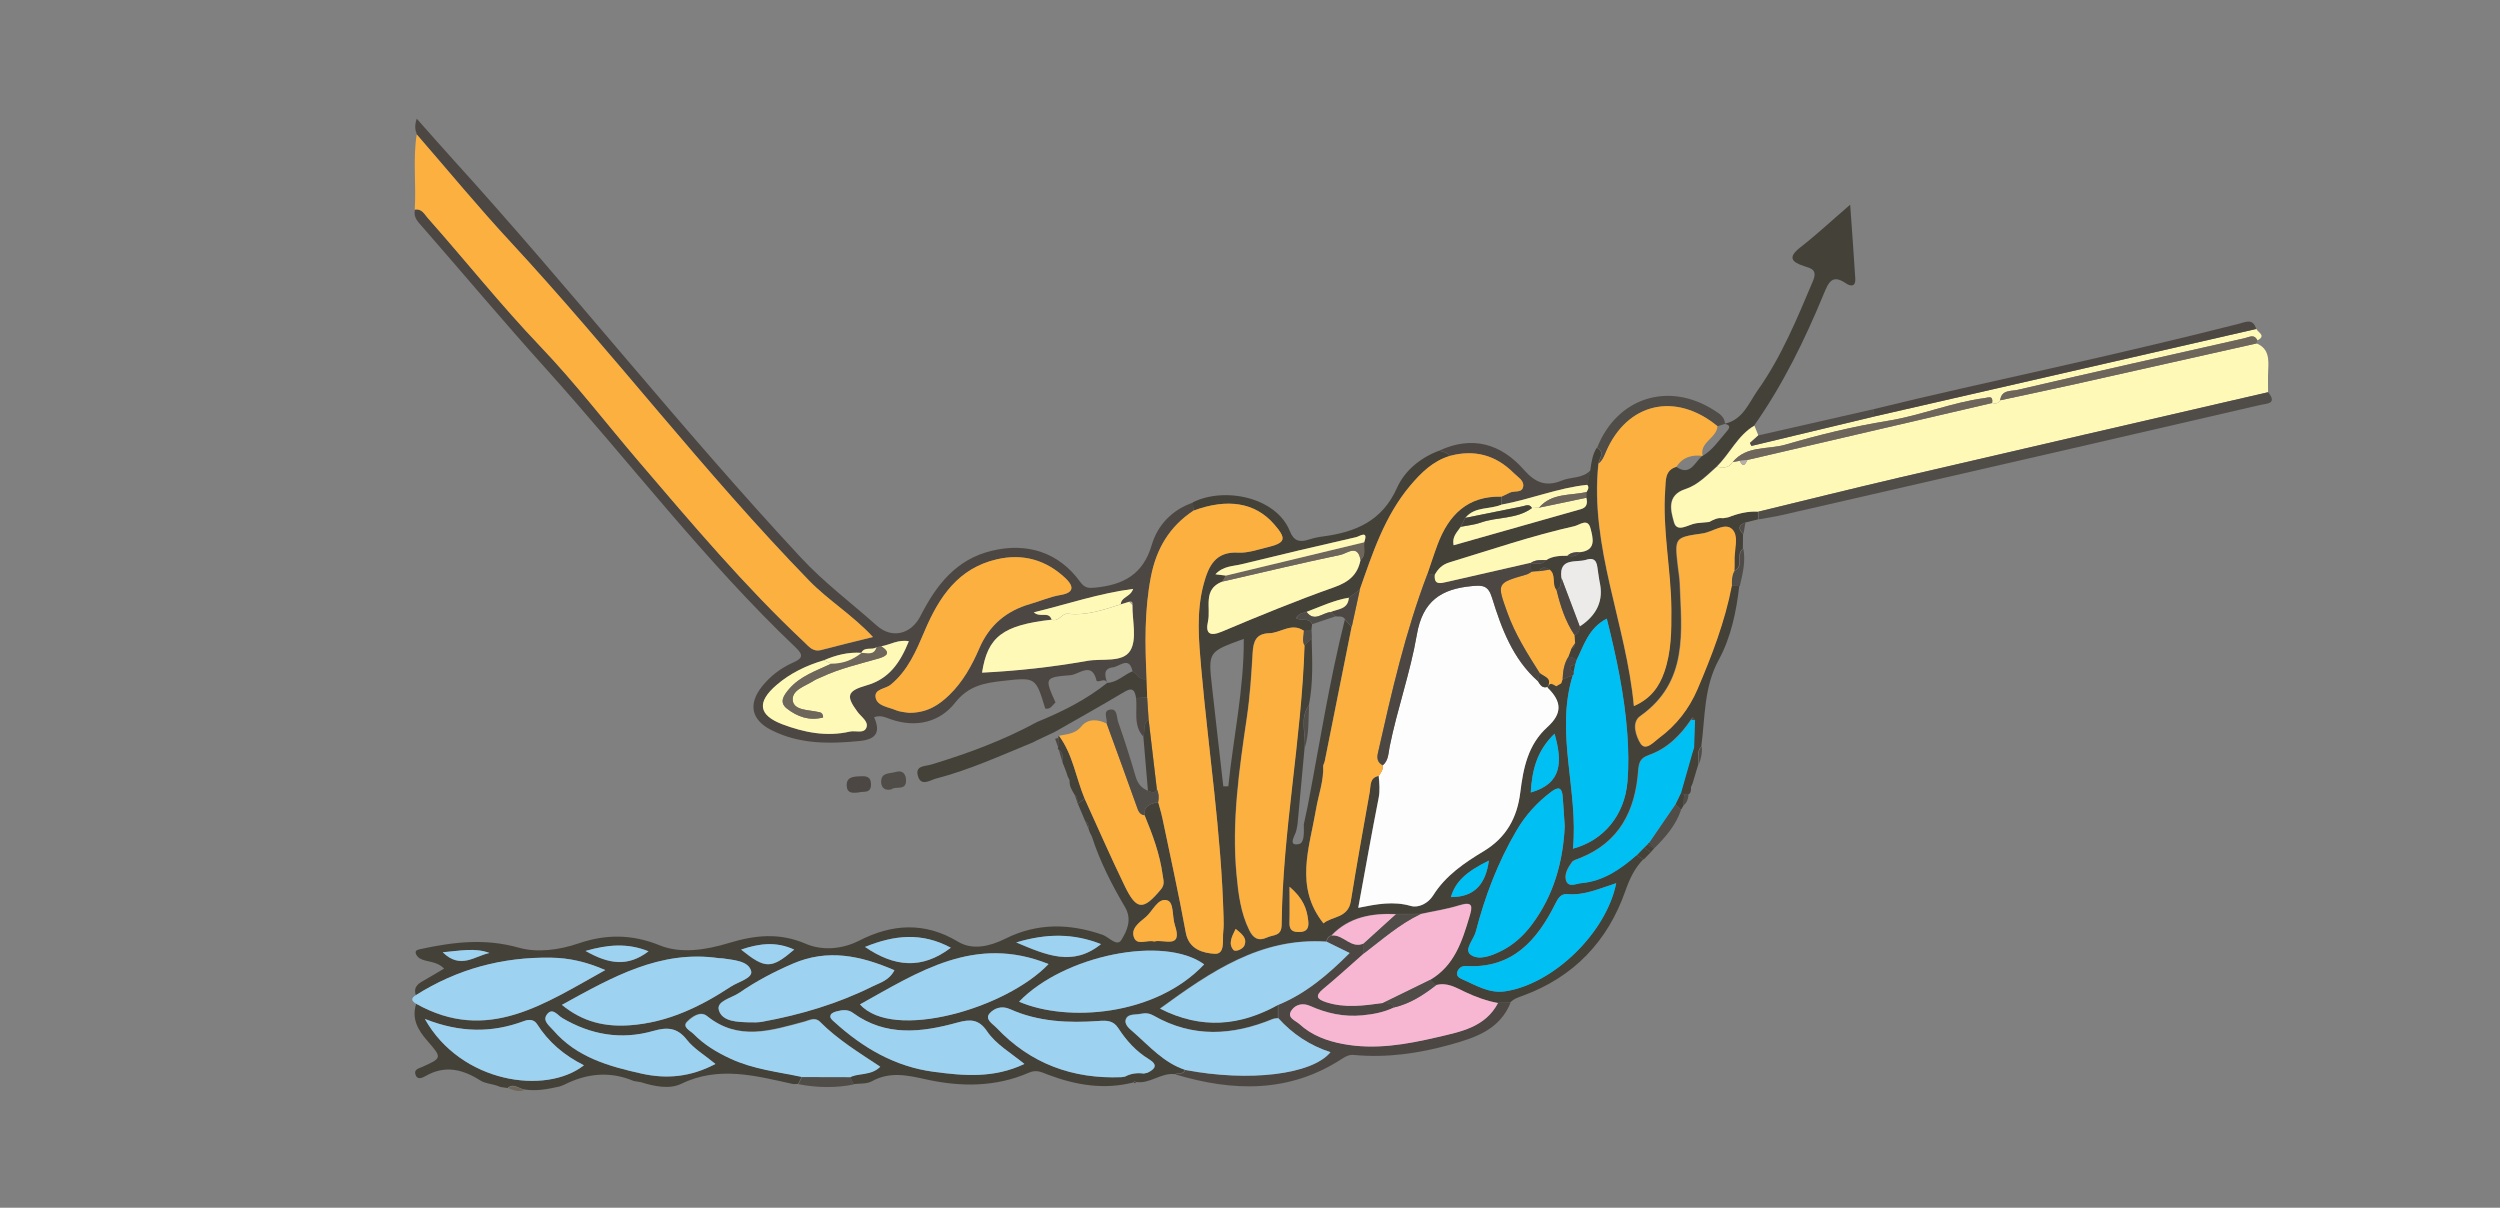 <?xml version="1.0" encoding="UTF-8"?>
<svg id="Layer_1" data-name="Layer 1" xmlns="http://www.w3.org/2000/svg" viewBox="0 0 414 200">
  <rect x="0" y="0" width="414" height="200" fill="#808080" stroke="none"/>
  <defs>
    <style>
      .cls-1 {
        fill: #f7b7d3;
      }

      .cls-2 {
        fill: #00bff3;
      }

      .cls-3 {
        fill: #fff9b8;
      }

      .cls-4 {
        fill: #ecebea;
      }

      .cls-5 {
        fill: #fefdfd;
      }

      .cls-6 {
        fill: #fbb040;
      }

      .cls-7 {
        fill: #9ed2f1;
      }

      .cls-8 {
        fill: #b6aea8;
      }

      .cls-9 {
        fill: #baae99;
      }

      .cls-10 {
        fill: #dedad4;
      }

      .cls-11 {
        fill: #444139;
      }

      .cls-12 {
        fill: #6e665b;
      }

      .cls-13 {
        fill: #4c4742;
      }

      .cls-14 {
        fill: #504c47;
      }
    </style>
  </defs>
  <path class="cls-11" d="M84.15,180.19c-.42-.06-.84-.12-1.26-.18-.24-.09-.48-.18-.72-.27-.88-.26-1.87-.34-2.62-.81-2.92-1.86-5.85-2.59-9.06-.75-.59,.34-1.45,.74-1.72-.34-.19-.77,.6-.91,1.16-1.16,3.27-1.47,3.3-1.51,.83-4.33-1.56-1.79-2.63-3.65-1.84-6.12,11.81,6.63,21.21,.01,31.32-5.58-3.17-1.38-5.99-2.01-8.96-2.05-8.08-.13-15.56,1.88-22.41,6.21-.5-1.47,.52-2,1.54-2.57,.96-.54,1.9-1.12,3.13-1.84-1.26-1.31-2.85-1.02-4.01-1.68-.31-.18-.63-.56-.69-.89-.08-.48,.36-.57,.79-.66,5.4-1.17,10.66-1.82,16.26-.24,3.04,.86,6.64,.42,9.94-.71,4.46-1.52,8.78-1.56,13.43,.33,3.48,1.42,7.64,.76,11.38-.37,4.32-1.31,8.35-1.8,12.82,.12,2.57,1.1,5.86,.98,8.84-.54,5.39-2.75,10.82-3.15,16.34,.18,2.47,1.49,5.36,.74,7.86-.5,5.29-2.64,10.63-2.52,16.08-.64,1.06,.37,2.39,2.06,3.13,.84,.89-1.47,1.83-3.33,.58-5.45-2.18-3.69-4.14-7.53-5.47-11.64-.13-.26-.25-.52-.38-.78-.07-.19-.13-.38-.2-.57,.04-.53-.07-1-.56-1.29-.4-.94-.79-1.88-1.19-2.82,.38-.27,.76-.54,1.14-.81,2.21,4.83,4.32,9.7,6.64,14.47,1.97,4.05,3.07,4.06,6.01,.51,.65-.79,.38-1.48,.27-2.29-.46-3.48-1.67-6.73-3-9.95-.16-1.66,1.04-1.92,2.24-2.18,.24,.89,.51,1.76,.7,2.66,1.32,6.31,2.71,12.61,3.87,18.95,.52,2.85,2.97,3.38,4.74,3.5,1.86,.13,1.29-2.32,1.47-3.73,.1-.81,.06-1.64,.04-2.46-.38-13.75-2.47-27.34-3.69-41.01-.42-4.69-.86-9.42,.41-14.06,.79-2.89,1.9-5.38,5.71-5.17,1.58,.09,3.22-.5,4.81-.88,3.08-.74,3.25-1.42,1.09-3.87-3.11-3.54-7.63-4.29-13.29-2.21-.04-.46-.08-.91-.13-1.37,5.12-2.59,13.8-.95,16.09,4.79,.64,1.62,1.62,1.86,3.1,1.38,.77-.25,1.58-.43,2.39-.53,5.38-.71,9.79-2.54,12.24-8.04,1.26-2.83,3.86-5,6.98-6.16,.62,.2,1.33,.24,1.71,.89-2.75,.85-4.71,2.77-6.5,4.89-4.25,5.04-6.24,11.18-8.37,17.25-.61,.44-1.21,.89-1.82,1.33-2.46,.42-4.69,1.48-7,2.35-.64,.19-1.37,.26-1.7,1.04,.84,.51,2.09-.18,2.64,.98-.04,.36-.08,.72-.12,1.08-.42,.01-.85,.03-1.27,.04-2.03-1.43-3.83,.35-5.75,.4-2.17,.06-2.62,1.34-2.73,3.22-.21,3.58-.44,7.16-.96,10.72-1.27,8.62-2.53,17.26-1.71,26.02,.3,3.17,.68,6.33,2.12,9.23,.61,1.24,1.45,1.88,2.95,1.18,1.03-.48,2.37-.15,2.39-2.08,.15-15.51,3.31-30.77,3.79-46.25,.4-.41,.81-.82,1.22-1.23,.1,3.7,.27,7.41-.46,11.08-1.6,2.21-.47,4.7-.71,7.05-.39,4.22-.78,8.44-1.17,12.66-.11,.49-.14,1-.33,1.45-.36,.86-1.12,2.19,.57,1.84,.96-.2,.81-2.07,.8-3.27,.21-1,.44-1.99,.64-2.99,1.98-10.32,3.59-20.71,6.16-30.92,.37,.4,.73,.81,1.1,1.21-1.49,7.43-2.97,14.86-4.46,22.29-.08,.23-.17,.46-.25,.7,.12,2.5-.79,4.84-1.19,7.25-1.07,6.36-3.59,12.8,1.24,18.87,1.34-1.2,4.06-.83,4.52-3.66,.98-6.05,2.05-12.09,3.14-18.13,.18-1.01-.05-2.35,1.49-2.63,.09,1.22,.23,2.39-.01,3.65-1.18,5.94-2.23,11.9-3.38,18.2,3.07-.62,5.83-1.14,8.73-.3,1.2,.35,2.81-.38,3.67-1.75,2.06-3.3,5.21-5.42,8.41-7.35,3.74-2.26,5.51-5.56,6.02-9.7,.5-4.03,1.27-7.91,4.47-10.81,2.47-2.24,2.46-4.2,.05-6.54,.32-1.03,.89-.57,1.44-.25l.82-.48c.08-.23,.16-.46,.23-.68,.56-.22,1.13-.44,1.69-.65-2.95,9.58,.97,19.08,.03,28.71,5.09-1.34,8.55-5.55,9.02-11.04,.23-2.64,.18-5.33-.02-7.98-.47-6.42-1.8-12.69-3.4-19.07-3.1,1.62-3.79,4.52-5.07,7.01-.26-.55-.76-.66-1.3-.7,.16-.43,.31-.86,.47-1.29,.45-.16,.64-.48,.64-.94-.04-.45-.07-.91-.11-1.36,.68-.22,.88-.76,.88-1.41q4.33-2.84,3.29-7.39c-.11-.5-.15-1.01-.24-1.51-.2-1.16-.09-2.75-2-2.14-1.65,.52-4.51-.44-4.09,2.98-.1,.75,.07,1.61-.81,2.05-.85-.98,0-2.54-1.16-3.41-.69-.52-1.28-.46-1.78,.27-.4,.03-.8,.06-1.21,.1-.06-.5-.11-.99-.17-1.49l.04,.03c.9,.07,1.84,.39,2.56-.48,1.08-.69,2.29-.73,3.51-.72,.76,.07,1.53,.2,2.04-.59,2.78-.28,2.22-2.29,1.8-3.91-.47-1.81-1.77-.6-2.7-.39-7,1.57-13.78,3.9-20.64,5.98-1.24,.38-1.9,1.07-2.46,2.07-.4-.06-.81-.11-1.21-.17,.56-1.62,1.08-3.25,1.68-4.86,1.84-4.9,4.97-8.08,10.59-7.93,0,.44,0,.88,.01,1.32-1.96,.86-4.44,.26-6,2.2-.25,.49-.51,.98-.76,1.47-.61,.88-1.48,1.66-1.19,3.06,7.06-2.01,14.05-4,21.05-5.97,1.08-.3,1.11-1.02,.93-1.89,0-.32,0-.63,.01-.95,.22-.38,.51-.75,.12-1.2l.57-2.45c.18-1.29,.34-2.58,1.07-3.71,1.41,.76,.39,1.75,.24,2.65-1.47,13.84,4.61,26.5,5.87,40.13,2.87-1.25,4.22-3.31,5.03-5.63,1.16-3.32,1.19-6.81,1.17-10.32-.04-6.66-1.52-13.24-1.02-19.93,.11-1.48-.09-3.16,1.86-3.74,2.39,1.66,3.05-.83,4.35-1.81l-.02,.04c1.67-.97,2.71-2.57,3.95-3.98,.37-.42,1.03-1.15-.27-1.35l.02-.03c3.03-.63,4.03-3.51,5.47-5.54,3.92-5.53,6.5-11.83,9.14-18.07,.81-1.91-.31-2.11-1.46-2.49-2.16-.7-2.7-1.49-.59-3.13,2.65-2.06,5.12-4.37,8.22-7.04,.31,4.44,.61,8.34,.85,12.24,.08,1.35-.76,1.33-1.57,.77-2.26-1.54-2.85-.16-3.63,1.71-3.16,7.65-6.78,15.08-11.57,21.88-2.76,1.62-4.02,4.63-6.21,6.77-1.61,1.42-3.15,3.05-5.2,3.72-3.22,1.04-2.39,3.7-1.89,5.5,.5,1.81,2.39,.33,3.67,.16,.5-.07,1.01-.1,1.51-.15,.21-.02,.42-.04,.63-.06,.71-.38,1.42-.77,2.28-.62,.29-.05,.58-.1,.87-.15,1.6-.64,3.25-1.04,4.99-.94,0,.43,0,.85,0,1.28-.72,.18-1.43,.36-2.15,.54-1.17,.44-1.15,1.09-.32,1.87,0,.82-.02,1.65-.03,2.47-1.29,.89,.26,2.93-1.47,3.64,.01-.51,.06-1.03,.03-1.54-.11-1.83,.79-4.17-.39-5.35-1.19-1.18-3.21,.46-4.9,.7-4.63,.66-4.63,.68-4.08,5.47,.1,.92,.27,1.83,.31,2.75,.29,8.06,1.49,16.35-6.55,22.03-1.51,1.07-.66,3.4,.05,4.53,.84,1.34,2.2-.27,3.05-.9,2.85-2.09,4.98-4.82,6.38-8.11,2.37-5.54,4.53-11.15,5.67-17.1,.44,0,.87,.02,1.31,.02-.49,4.27-1.38,8.53-3.41,12.26-2.48,4.55-2.23,9.46-2.88,14.27-.83,.9-.44,1.99-.5,3.02-.32,1.06-.63,2.12-.95,3.18-.09,.19-.17,.39-.26,.58,.02,.49,.03,.99-.49,1.28-.24,0-.48-.02-.72-.03-.16-.13-.32-.26-.48-.39,.61-2.15,1.23-4.3,1.84-6.46,.1-.32,.2-.64,.3-.96,.05-1.52,.1-3.04,.15-4.55-.17-.48-.37-.51-.62-.06-1.77,2.6-3.96,4.79-6.94,5.84-1.47,.52-1.7,1.24-1.81,2.63-.49,6.6-3.11,11.85-9.65,14.45-.47,.19-1.08,.33-1.34,.69-.65,.91-1.32,2.05-.93,3.1,.41,1.11,1.63,.44,2.46,.36,3.65-.33,6.5-2.3,9.16-4.63,.39,.23,.78,.46,1.17,.69-1.44,1.49-2.27,3.25-2.96,5.22-2.94,8.4-8.57,14.28-16.98,17.37-.78,.28-1.55,.52-2.12,1.16-.69,0-1.38,.01-2.06,.02-1.89-.34-3.66-1-5.4-1.81-1.52-.71-3.03-1.68-4.87-1.14l-.94-.9c3.99-2.34,5.28-6.35,6.49-10.44,.51-1.7,.63-2.59-1.65-1.89-2.1,.65-4.3,.98-6.46,1.45-1.35,0-2.7,0-4.04,.01-4-.15-7.75,.46-10.68,3.53-.49,.17-.74,.53-.82,1.03-10.86-.73-19.12,4.94-27.57,11.09,6.89,3.5,13.27,2.86,19.55-.63,0,.73,0,1.46,0,2.2-.3,.05-.63,.04-.9,.16-6.66,2.74-13.24,3.14-19.71-.57-.64-.37-1.32-.48-2.06-.31-.88,.2-2.1-.04-2.5,.82-.43,.94,.59,1.68,1.24,2.25,2.65,2.34,5.03,5.07,8.54,6.22-.3,.83-1.12,.49-1.68,.74-2.28-.27-4.12,1.65-6.42,1.3-.18-.15-.33-.12-.46,.08-4.85,1.23-9.52,.44-14.11-1.29-1.01-.38-1.87-.9-3.16-.34-5.56,2.43-11.37,2.38-17.16,1.09-3.04-.68-5.93-1.29-8.88,.35-.83,.46-1.99,.33-3,.46-.2-.4-.4-.8-.6-1.2,1.47-.75,3.43-.21,4.97-1.73-3.63-2.4-7.1-4.53-9.97-7.43-.82-.83-1.74-.25-2.6-.02-5.47,1.47-10.91,3.26-16.1-.93-1.14-.92-2.54,.18-3.29,.92-.91,.9,.52,1.49,1.05,2.04,1.73,1.78,3.83,3.04,6.09,4.08,3.78,1.76,7.87,2.19,11.87,3.04-.2,.4-.41,.79-.61,1.19-.3,0-.62,.08-.91,.01-6.15-1.35-12.22-3.04-18.49,0-1.88,.91-4.41,.41-6.6-.28-.41-.07-.82-.14-1.22-.21-3.95-1.66-7.79-1.27-11.55,.64-.23,.09-.47,.18-.7,.27-1.94,.43-3.88,.82-5.88,.49-.9-.15-1.72-1.07-2.72-.3ZM225.91,89.8c.78-2.1-.81-.96-1.3-.85-6.36,1.45-12.71,2.94-19.05,4.5-1.37,.34-2.95,.25-4.28,1.65,.77,.1,1.25,.16,1.74,.22-.2,.33-.39,.66-.59,.99-3.32,1.27-1.87,4.32-2.38,6.6-.44,1.96,.24,2.55,2.34,1.67,6.13-2.59,12.3-5.12,18.57-7.34,2.41-.85,3.87-2.07,4.35-4.51,.98-.81,.45-1.94,.62-2.93Zm-36.5,87.98c.2-.04,.4-.09,.6-.13,1.28-.61,1.79-1.31,.26-2.24-2.13-1.3-3.76-3.1-5.09-5.16-.82-1.26-1.89-1.27-3.19-1.18-5.04,.37-10.05,.16-14.74-1.96-1.42-.64-2.63-.1-3.33,.66-.93,1.01,.48,1.78,1.1,2.43,5.61,5.93,12.57,8.5,20.67,8.18l.61-.09c.98-.53,2.03-.67,3.12-.51Zm69.71-41.03c-.12-1.76-.21-3.29-.33-4.83-.12-1.48-.66-1.74-1.92-.79-2.33,1.76-4.23,3.85-5.71,6.37-3.09,5.25-5.24,10.89-6.76,16.77-.34,1.31-1.99,2.96-.87,3.81,1.32,1,3.36,.24,4.97-.55,2.07-1.01,3.73-2.51,5.12-4.34,3.73-4.93,5.24-10.58,5.51-16.45Zm-166.09,29.66c3.56,2.92,7.29,3.66,11.26,3.38,6.2-.44,11.61-3.03,16.7-6.38,1.24-.82,3.74-1.43,3.38-2.62-.5-1.71-2.93-1.79-4.73-2.08-.2-.03-.41,0-.61-.03-9.71-1.41-17.63,3.13-26.01,7.74Zm106.37-6.72c-6.67-4.86-23.21-1.53-30.65,6.18,7.9,3.43,22.54,2.43,30.65-6.18Zm-25.77-.05c-12.18-4.92-21.54,1.3-31.22,6.68,5.44,6.11,24.19,.71,31.22-6.68Zm-25.52,1.03c-5.58-2.41-11.03-3.59-16.84-1.08-3.1,1.34-6.08,2.9-8.85,4.82-1.26,.87-3.85,1.34-3.38,2.89,.57,1.91,3.1,1.94,5.06,2,.71,.02,1.44,.03,2.14-.1,6.35-1.16,12.5-2.99,18.28-5.87,1.21-.6,2.7-.97,3.59-2.66Zm21.52,15.52c-2.32-1.9-4.71-3.24-6.18-5.41-1.35-2-2.77-2.04-4.88-1.45-5.94,1.64-11.89,2.38-17.35-1.61-.81-.59-1.76-.48-2.66-.24-.36,.1-.85,.28-.99,.56-.26,.53,.2,.84,.6,1.2,4.72,4.29,10.06,7.4,16.45,8.25,4.92,.65,9.89,1.12,15.01-1.3Zm98.01-29.94c-2.84,.9-5.29,2.05-8.04,1.81-1.17-.11-1.61,.73-2.03,1.56-3.06,6.14-7.15,10.8-14.81,10.35-.67-.04-1.2,.3-1.43,.94-.22,.6,.19,.98,.67,1.19,2.33,1,4.52,2.46,7.27,2.05,7.89-1.18,16.71-9.62,18.36-17.91Zm-197.28,22.49c5.94,10.59,19.98,12.65,26.34,7.67-3.25-1.61-5.87-3.82-7.76-6.81-.53-.83-1.38-.8-2.2-.5-5.28,1.97-10.57,1.93-16.37-.36Zm48.11,7.46c-1.83-1.51-3.58-2.52-4.74-4.01-1.6-2.06-3.3-2.1-5.54-1.46-5.31,1.52-10.34,.66-15.09-2.14-.77-.45-1.64-1.85-2.57-.54-.73,1.03,.47,1.85,1.1,2.58,3.85,4.46,9.15,5.95,14.62,7.17,4.16,.93,8.1,.57,12.22-1.6Zm84.11-45.98c.28,0,.55,0,.83-.01,.82-8.08,2.61-16.07,2.56-24.41-5.88,2.13-5.9,2.13-5.28,7.74,.61,5.57,1.26,11.13,1.89,16.69Zm-45.13,26.73c-4.86-2.6-9.38-2.09-14.21-.13,4.84,3.3,9.38,3.8,14.21,.13Zm33.68-1.03c1.52-.46,4.77,1.37,3.42-2.69-.47-1.41-.13-3.78-1.26-4.12-1.59-.48-2.39,1.79-3.6,2.79-1.12,.92-2.51,1.92-1.89,3.41,.56,1.33,2.23,.28,3.32,.61Zm-22.86,.16c4.97,2.09,9.36,4.06,14.04,.28-4.66-1.83-9.05-1.76-14.04-.28Zm89.15-34.57c-2.99,2.86-3.73,6.15-3.94,9.73,5.22-1.48,5.26-5.1,3.94-9.73Zm-150.04,36.04c-3.49-1.39-6.68-1.13-10.43-.06,3.79,2.16,6.98,2.7,10.43,.06Zm15.33-.28c4.04,3.23,4.99,3.22,8.79,0-2.96-1.36-5.78-1.02-8.79,0Zm123.83-14.74c-3.84,1.87-5.55,3.55-6.28,6.03,3.85,.03,5.75-2.08,6.28-6.03Zm-33,4.33c0,2.56,.04,4.26-.01,5.95-.04,1.24,.57,1.57,1.69,1.53,1.27-.04,1.53-.73,1.42-1.81-.2-1.95-.79-3.71-3.1-5.68Zm-132.49,10.97c-2.42-.91-4.81-.37-7.74-.12,2.97,2.91,5.33,.6,7.74,.12Zm123.56-3.99c-.62,1.25-1.25,2.42-.38,3.47,.35,.42,1.58-.14,1.82-.71,.53-1.26-.47-1.96-1.44-2.76Z"/>
  <path class="cls-13" d="M197.54,83.18c.04,.46,.08,.91,.12,1.37-3.96,2.6-6.16,6.29-7.06,10.92-1.1,5.64-.99,11.31-.72,17-1.14,.23-1.56-.84-2.33-1.28-.54-2.62-2.17-.8-3.23-.68-1.71,.19-1.34,1.47-.96,2.6h.02c-.44-.95-1.22-.07-1.78-.34-.73-3.32-2.93-1.07-4.32-.96-4.32,.34-4.31,.47-2.49,4.51-.5,.45-.82,1.21-1.7,1.02-1.59-5.24-1.58-5.19-7.03-4.58-3.06,.34-5.68,.79-7.91,3.63-2.54,3.22-6.47,4.17-10.62,2.73-.85-.29-1.68-.76-2.78-.35,1.04,2.33,.49,3.64-2.3,3.93-5.07,.51-10.05,.57-14.72-1.8-3.34-1.69-3.86-4.34-1.51-7.26,1.37-1.7,3.08-3.01,5.08-3.9,1.46-.65,1.91-1.15,.47-2.51-15.04-14.3-27.57-30.85-41.41-46.22-6.91-7.67-13.55-15.58-20.33-23.35-.75-.86-1.62-1.62-1.32-2.93,1.17-.2,1.59,.77,2.18,1.43,6.25,7.04,12.1,14.42,18.63,21.25,5.8,6.07,10.94,12.77,16.4,19.17,8.74,10.22,17.41,20.5,27.23,29.73,.81,.76,1.48,1.72,2.87,1.35,2.73-.73,5.48-1.38,8.56-2.15-3.4-3.66-7.37-6.05-10.57-9.34-17.39-17.88-32.49-37.77-49.42-56.05-5.36-5.78-10.38-11.88-15.55-17.83-.26-.68-.45-1.36-.03-2.64,2.13,2.4,4.01,4.56,5.94,6.68,19.64,21.63,37.76,44.59,57.67,66,3.85,4.15,8.35,7.5,12.54,11.24,2.53,2.27,5.71,1.49,7.27-1.56,2.6-5.09,5.86-9.38,11.83-10.81,5.87-1.41,11.1,.29,14.62,5.16,.75,1.03,1.34,1.06,2.51,.95,4.62-.46,7.9-2.16,9.34-7.07,.96-3.29,3.38-5.83,6.84-7.02Zm-54.9,24.95l.03-.02c-2.18-.15-4.24,.37-6.22,1.23-2.88,.85-5.56,2.12-7.84,4.09-3.29,2.83-3.03,4.99,.96,6.51,3.57,1.36,7.31,2.11,11.17,1.21,.95-.22,2.35,.41,2.75-.68,.36-.99-.84-1.74-1.44-2.54-1.99-2.67-1.81-3.5,1.47-4.44,3.76-1.07,5.57-3.8,6.99-7.3-1.78-.33-3.12,.61-4.57,.83-.26,.06-.52,.11-.79,.17-.74,.56-1.98-.19-2.51,.94Zm31.51-5.51c-8.07,.91-10.61,2.81-11.52,8.77,5.87-.29,11.67-.93,17.41-1.95,2.47-.44,5.92,.36,7.15-1.73,1.13-1.92,.3-4.99,.34-7.55,.06-.41-.09-.6-.52-.51-.47,.14-.94,.28-1.41,.43,.06-1.23,1.61-1.18,2.04-2.54-5.67,.74-10.88,2.53-16.44,3.88,1.08,.96,2.47-.26,2.95,1.21Zm-23.63,15.43c3.02,.02,4.95-1.28,6.68-2.95,2.25-2.17,3.75-4.89,4.96-7.7,1.67-3.88,4.49-6.24,8.47-7.38,1.67-.48,3.29-1.2,4.99-1.48,2.55-.42,2.01-1.67,.79-2.81-3.19-3-7.01-4.1-11.33-3.1-6.39,1.47-9.56,6.23-11.93,11.8-1.4,3.3-2.77,6.61-5.67,8.98-.87,.71-2.82,.68-2.46,2.19,.31,1.33,2.09,1.49,3.28,1.99,.83,.35,1.79,.37,2.22,.46Z"/>
  <path class="cls-3" d="M291.19,84.73c-1.74-.1-3.39,.31-4.99,.94-.29,.05-.58,.1-.87,.15-.86-.15-1.57,.24-2.28,.62-.21,.02-.42,.04-.63,.06-.5,.05-1.01,.08-1.51,.15-1.29,.17-3.17,1.65-3.67-.16-.5-1.8-1.33-4.46,1.89-5.5,2.05-.66,3.59-2.3,5.2-3.72,1.04,.29,1.97,.24,2.63-.76,.38-.06,.76-.12,1.14-.19,.58,1.21,.94,.58,1.28-.15,13.51-3.14,27.02-6.28,40.52-9.43,.53,.12,1.03,.13,1.33-.45,4.17-.9,8.34-1.77,12.5-2.7,9.99-2.23,19.98-4.48,29.97-6.72,2.07,.88,2,2.66,1.91,4.47-.06,1.2-.01,2.4-.02,3.61-20.4,4.72-40.81,9.42-61.2,14.17-7.75,1.81-15.47,3.73-23.21,5.61Z"/>
  <path class="cls-6" d="M69.01,22.26c5.17,5.95,10.19,12.05,15.55,17.83,16.93,18.28,32.03,38.17,49.42,56.05,3.2,3.29,7.17,5.68,10.57,9.34-3.07,.77-5.83,1.42-8.56,2.15-1.39,.37-2.06-.59-2.87-1.35-9.82-9.23-18.49-19.51-27.23-29.73-5.47-6.39-10.6-13.1-16.4-19.17-6.52-6.83-12.38-14.2-18.63-21.25-.59-.66-1.01-1.63-2.18-1.43,.27-4.14-.33-8.31,.33-12.44Z"/>
  <path class="cls-7" d="M68.86,164.8c6.84-4.33,14.33-6.34,22.41-6.21,2.98,.05,5.8,.67,8.96,2.05-10.1,5.59-19.51,12.2-31.32,5.58-.79-.44-.89-.91-.06-1.42Z"/>
  <path class="cls-13" d="M194.6,177.93c.56-.25,1.38,.09,1.68-.74,10.54,2.01,20.96,.79,24.05-2.94-3.42-1.11-6.28-3.01-8.65-5.64,0-.73,0-1.46,0-2.2,4.6-1.88,8.25-5.02,11.83-8.59-1.44-.71-2.63-1.29-3.81-1.87,.08-.5,.34-.86,.82-1.03,1.94-.22,3.21,2.29,5.33,1.31,0,.56-.01,1.12-.02,1.68-2.23,1.95-4.41,3.95-6.69,5.84-1.4,1.16-1.06,1.71,.45,2.2,3.13,1.02,6.27,.58,9.42,.14,.7,.03,1.46-.07,1.85,.73-1.67,.8-3.44,1.14-5.28,1.31-3.04,.29-5.89-.34-8.64-1.57-1.22-.54-2.38-.22-3.04,.71-.89,1.27,.64,1.71,1.29,2.3,2.01,1.84,4.46,2.77,7.13,3.28,5.37,1.03,10.61,.09,15.76-1.12,3.79-.89,7.89-1.61,10-5.65,.69,0,1.38-.01,2.06-.02-1.79,4.44-5.8,5.77-9.85,6.9-5.25,1.47-10.61,2.26-16.08,1.74-.76-.07-1.31,.2-1.96,.62-8.75,5.72-18.08,5.46-27.65,2.59Z"/>
  <path class="cls-14" d="M291.19,84.73c7.73-1.87,15.46-3.8,23.21-5.61,20.39-4.75,40.8-9.45,61.2-14.17,1.59,1.96-.25,1.86-1.31,2.11-10.45,2.43-20.91,4.84-31.37,7.25-15.94,3.67-31.87,7.33-47.81,10.98-1.29,.3-2.61,.48-3.91,.72,0-.43,0-.85,0-1.28Z"/>
  <path class="cls-11" d="M187.55,111.18c.77,.44,1.2,1.51,2.33,1.28,.03,1.02,.06,2.04,.09,3.06-.61,.02-1.23,.05-1.84,.07-.19-1.16-.48-1.88-1.91-1.03-3.8,2.27-7.66,4.42-11.5,6.62-1.04,.49-2.07,.98-3.11,1.47-.19,.1-.38,.19-.56,.29-5.28,2.16-10.48,4.55-16.03,5.99-1.02,.26-2.53,1.41-3.03-.5-.44-1.67,1.22-1.52,2.22-1.82,6.07-1.83,11.99-4.03,17.57-7.07,4.12-1.68,8.08-3.65,11.58-6.46,0,0-.02,.01-.02,.01,1.66-.07,2.77-1.34,4.2-1.92Z"/>
  <path class="cls-3" d="M286.95,76.5c-.66,1-1.59,1.06-2.63,.76,2.19-2.14,3.45-5.15,6.21-6.77,.22,.53,.43,1.07,.65,1.6-.47,.42-.93,.84-1.4,1.26,.08,.16,.17,.33,.25,.49,6.77-1.62,13.54-3.24,20.31-4.87,21.1-4.83,42.2-9.67,63.3-14.5,.3,.61,1.7,1.12,.18,1.9-.53-1.12-1.35-.54-2.1-.37-12.54,2.83-25.09,5.64-37.62,8.56-1.01,.24-2.66-.07-2.87,1.72-.3,.58-.8,.57-1.33,.45,.19-1.29-.56-.9-1.3-.8-5.43,.72-10.5,2.87-15.92,3.75-5.73,.93-11.41,2.32-16.99,3.95-2.93,.86-6.44,.11-8.74,2.87Z"/>
  <path class="cls-13" d="M373.64,54.48c-21.1,4.83-42.2,9.67-63.3,14.5-.02-.41-.03-.82-.05-1.23,9.78-2.4,19.61-4.56,29.43-6.77,10.33-2.33,20.68-4.74,30.96-7.34,1.15-.29,2.42-1.02,2.95,.85Z"/>
  <path class="cls-13" d="M240.05,75.51c-.39-.65-1.09-.69-1.71-.89,5.49-2.54,10.24-1.12,14.02,3.18,1.91,2.18,3.71,2.84,6.27,1.78,1.57-.65,3.51-.3,4.79-1.74-.19,.82-.38,1.63-.57,2.45-4.86,.5-9.4,2.41-14.18,3.27v-1.32c.45-.22,.9-.44,1.36-.66,.75-.37,2.09,.13,2.22-1.09,.1-.96-.92-1.5-1.56-2.14-3-3-6.54-3.96-10.64-2.84Z"/>
  <path class="cls-12" d="M331.23,66.29c.22-1.78,1.86-1.48,2.87-1.72,12.52-2.92,25.08-5.72,37.62-8.56,.75-.17,1.58-.75,2.1,.37-.06,.16-.1,.32-.12,.49-9.99,2.24-19.98,4.49-29.97,6.72-4.16,.93-8.33,1.8-12.5,2.7Z"/>
  <path class="cls-14" d="M264.73,76.78c.15-.91,1.16-1.89-.24-2.65,3.28-8.28,11.81-11.02,19.35-6.2,.83,.53,1.76,1.05,1.82,2.24,0,0-.02,.03-.02,.03-.41,.13-.82,.25-1.22,.38-6.92-5.7-14.93-3.89-18.43,4.19-.33,.75-.59,1.5-1.25,2.02Z"/>
  <path class="cls-14" d="M310.3,67.75c.02,.41,.03,.82,.05,1.23-6.77,1.62-13.54,3.24-20.31,4.87-.08-.16-.17-.33-.25-.49,.47-.42,.93-.84,1.4-1.26,6.37-1.45,12.75-2.9,19.12-4.35Z"/>
  <path class="cls-14" d="M140.81,178.38c.2,.4,.4,.8,.6,1.2-3.07,.62-6.13,.55-9.19-.04,.2-.4,.41-.79,.61-1.19,2.66,0,5.32,.02,7.98,.02Z"/>
  <path class="cls-14" d="M147.62,130.72c-1.12,.26-1.68-.3-1.7-1.21-.04-1.64,1.45-1.37,2.4-1.67,1.19-.37,1.72,.39,1.72,1.42,0,1.78-1.75,.84-2.42,1.46Z"/>
  <path class="cls-11" d="M177.95,131.59c-.45-.72-.9-1.45-.82-2.36-.11-.24-.23-.48-.34-.71-.07-.23-.14-.46-.22-.69-.16-.41-.31-.81-.47-1.22,0,0-.09-.17-.09-.17-.11-.79,.19-1.7-.67-2.27-.16-.1-.2-.23-.11-.39,0-.51,.02-1.03,.03-1.54-.04-.15-.01-.28,.1-.4,2.31,3.11,2.81,6.96,4.25,10.42-.38,.27-.76,.54-1.14,.81,0,0-.07-.17-.07-.18,.02-.5-.02-.97-.47-1.31Z"/>
  <path class="cls-14" d="M278.38,134.11c-.85,2.53-2.53,4.47-4.37,6.31-.3-.29-.61-.58-.91-.87,1.45-2.12,2.91-4.25,4.36-6.37,.31,.31,.61,.62,.92,.94Z"/>
  <path class="cls-13" d="M142.27,131.22c-1.11,.14-1.97,.15-2.05-1.02-.11-1.48,.97-1.58,2.05-1.64,.96-.05,1.92-.11,1.97,1.26,.05,1.69-1.32,1.17-1.96,1.39Z"/>
  <path class="cls-14" d="M287.23,94.52c1.73-.71,.18-2.75,1.47-3.64,.39,2.11-.1,4.13-.59,6.16-.44,0-.87-.02-1.31-.02,0-.86-.05-1.72,.43-2.49Z"/>
  <path class="cls-11" d="M278.38,134.11c-.31-.31-.61-.62-.92-.94,.32-.65,.63-1.3,.94-1.95,.16,.13,.32,.26,.48,.38-.02,.58-.04,1.16-.06,1.74l-.45,.77Z"/>
  <path class="cls-14" d="M288.72,88.41c-.83-.78-.85-1.43,.32-1.87-.11,.62-.21,1.25-.32,1.87Z"/>
  <path class="cls-12" d="M84.15,180.19c1-.77,1.82,.15,2.72,.3-.96,.42-1.84,.05-2.72-.3Z"/>
  <path class="cls-14" d="M281.31,126.59c.06-1.02-.33-2.12,.5-3.02,.1,1.05-.09,2.05-.5,3.02Z"/>
  <path class="cls-13" d="M175.35,124.18c.86,.57,.55,1.48,.67,2.27-.22-.76-.44-1.51-.67-2.27Z"/>
  <path class="cls-14" d="M278.83,133.34c.02-.58,.04-1.16,.06-1.74,.24,.01,.48,.02,.72,.03-.05,.67-.24,1.27-.78,1.71Z"/>
  <path class="cls-11" d="M273.37,141.13c-.39,.4-.78,.8-1.17,1.2-.39-.23-.78-.46-1.17-.69,.42-.43,.83-.86,1.25-1.28,.36,.26,.73,.52,1.09,.77Z"/>
  <path class="cls-13" d="M175.27,122.24c0,.51-.02,1.03-.03,1.54-.17-.47-.34-.94-.51-1.42,.17-.09,.35-.13,.53-.12Z"/>
  <path class="cls-13" d="M176.11,126.61c.16,.41,.31,.81,.47,1.22-.16-.41-.31-.81-.47-1.22Z"/>
  <path class="cls-13" d="M177.95,131.59c.44,.33,.48,.81,.47,1.31-.15-.44-.31-.87-.47-1.31Z"/>
  <path class="cls-13" d="M179.67,135.89c.49,.3,.6,.76,.56,1.29-.19-.43-.37-.86-.56-1.29Z"/>
  <path class="cls-14" d="M105,179.08c.41,.07,.82,.14,1.22,.21-.41-.07-.82-.14-1.22-.21Z"/>
  <path class="cls-12" d="M92.75,180c.23-.09,.47-.18,.7-.27-.23,.09-.47,.18-.7,.27Z"/>
  <path class="cls-12" d="M82.17,179.74c.24,.09,.48,.18,.72,.27-.24-.09-.48-.18-.72-.27Z"/>
  <path class="cls-13" d="M187.71,179.3c.12-.2,.28-.23,.46-.08,0,0-.21,.17-.21,.17l-.25-.09Z"/>
  <path class="cls-11" d="M273.93,140.48c-.19,.22-.37,.43-.56,.65-.36-.26-.72-.52-1.09-.77,.19-.19,.38-.37,.57-.56,.36,.23,.72,.46,1.08,.69Z"/>
  <path class="cls-11" d="M273.1,139.54c.3,.29,.61,.58,.91,.87,0,0-.08,.07-.08,.07-.36-.23-.72-.46-1.08-.69,.05-.12,.13-.2,.25-.25Z"/>
  <path class="cls-13" d="M180.43,137.76c.13,.26,.25,.52,.38,.78-.13-.26-.25-.52-.38-.78Z"/>
  <path class="cls-14" d="M280.1,130.36c.09-.19,.17-.39,.26-.58-.09,.19-.17,.39-.26,.58Z"/>
  <path class="cls-13" d="M176.79,128.52c.11,.24,.23,.48,.34,.71-.11-.24-.23-.48-.34-.71Z"/>
  <path class="cls-10" d="M171.05,122.95c.19-.1,.38-.19,.56-.29-.19,.1-.38,.19-.56,.29Z"/>
  <path class="cls-5" d="M256.28,113.88c2.42,2.34,2.43,4.3-.05,6.54-3.21,2.91-3.97,6.79-4.47,10.81-.51,4.14-2.28,7.44-6.02,9.7-3.2,1.93-6.35,4.05-8.41,7.35-.86,1.37-2.47,2.09-3.67,1.75-2.9-.84-5.66-.32-8.73,.3,1.16-6.3,2.21-12.26,3.38-18.2,.25-1.26,.11-2.43,.01-3.65,.37-.53,.77-1.04,.66-1.75,.96-.8,.92-2.03,1.13-3.07,1.25-6.24,3.43-12.29,4.5-18.53,.96-5.64,4.05-7.62,9.17-8.08,1.8-.16,2.66-.08,3.29,1.94,1.58,5.09,3.43,10.12,7.6,13.82,.37,.58,.71,1.23,1.59,.94v.13Z"/>
  <path class="cls-6" d="M228.99,126.74c.11,.71-.29,1.22-.66,1.75-1.54,.28-1.31,1.62-1.49,2.63-1.08,6.03-2.16,12.07-3.14,18.13-.46,2.83-3.17,2.46-4.52,3.66-4.84-6.07-2.32-12.51-1.24-18.87,.41-2.42,1.31-4.75,1.19-7.25,.08-.23,.17-.46,.25-.7,1.49-7.43,2.97-14.86,4.46-22.29,.45-2.05,.89-4.1,1.34-6.15,2.13-6.07,4.12-12.21,8.37-17.25,1.79-2.12,3.74-4.05,6.5-4.89,4.1-1.12,7.64-.17,10.64,2.84,.64,.64,1.66,1.18,1.56,2.14-.13,1.23-1.46,.72-2.22,1.09-.45,.22-.91,.44-1.37,.66-5.62-.15-8.75,3.03-10.59,7.93-.6,1.6-1.12,3.24-1.68,4.86-3.68,9.63-5.95,19.65-8.21,29.67-.2,.91-.07,1.6,.81,2.04Z"/>
  <path class="cls-6" d="M189.97,115.53c-.03-1.02-.06-2.04-.09-3.06-.27-5.69-.38-11.36,.72-17,.9-4.63,3.1-8.32,7.06-10.92,5.66-2.08,10.18-1.32,13.29,2.21,2.16,2.46,1.99,3.13-1.09,3.87-1.59,.38-3.23,.97-4.81,.88-3.81-.22-4.93,2.28-5.71,5.17-1.26,4.64-.82,9.37-.41,14.06,1.21,13.67,3.31,27.26,3.69,41.01,.02,.82,.06,1.65-.04,2.46-.18,1.42,.39,3.87-1.47,3.73-1.76-.12-4.22-.65-4.74-3.5-1.16-6.34-2.55-12.64-3.87-18.95-.19-.9-.47-1.77-.7-2.66,.16-.74,.11-1.46-.22-2.14-.45-3.83-.91-7.66-1.36-11.49-.08-1.22-.16-2.44-.24-3.66Z"/>
  <path class="cls-6" d="M264.73,76.78c.66-.53,.93-1.27,1.25-2.02,3.5-8.08,11.51-9.89,18.43-4.19-.09,2.01-3.02,2.62-2.45,4.96,0,0,.02-.04,.02-.04-1.78-.2-3.32,.18-4.35,1.81-1.95,.58-1.75,2.26-1.86,3.74-.5,6.68,.98,13.26,1.02,19.93,.02,3.51-.01,7-1.17,10.32-.81,2.33-2.16,4.39-5.03,5.63-1.26-13.63-7.34-26.29-5.87-40.13Z"/>
  <path class="cls-6" d="M216.04,106.9c-.48,15.48-3.64,30.75-3.79,46.25-.02,1.92-1.37,1.6-2.39,2.08-1.5,.7-2.34,.06-2.95-1.18-1.44-2.9-1.83-6.06-2.12-9.23-.82-8.76,.44-17.4,1.71-26.02,.53-3.57,.75-7.14,.96-10.72,.11-1.88,.56-3.16,2.73-3.22,1.92-.05,3.72-1.82,5.75-.4,0,.81-.35,1.64,.11,2.43Z"/>
  <path class="cls-2" d="M261.02,109.45c1.27-2.49,1.97-5.39,5.07-7.01,1.6,6.38,2.93,12.65,3.4,19.07,.19,2.65,.24,5.34,.02,7.98-.47,5.49-3.93,9.69-9.02,11.04,.94-9.63-2.99-19.13-.03-28.71,.15-.16,.19-.33,.11-.54,.08-.4,.16-.8,.25-1.2,.07-.21,.14-.43,.21-.64Z"/>
  <path class="cls-6" d="M287.23,94.52c-.48,.77-.43,1.64-.43,2.49-1.14,5.95-3.31,11.56-5.67,17.1-1.4,3.28-3.53,6.01-6.38,8.11-.85,.62-2.21,2.24-3.05,.9-.7-1.13-1.56-3.46-.05-4.53,8.04-5.68,6.84-13.96,6.55-22.03-.03-.92-.2-1.83-.31-2.75-.55-4.79-.55-4.81,4.08-5.47,1.69-.24,3.71-1.89,4.9-.7,1.18,1.17,.28,3.52,.39,5.35,.03,.51-.02,1.02-.03,1.54Z"/>
  <path class="cls-6" d="M179.62,132.26c-1.45-3.46-1.94-7.31-4.25-10.42,1.34-.28,2.67-.28,3.72-1.56,1.07-1.3,2.69-1.19,4.18-.46,1.66,4.57,3.35,9.14,4.97,13.72,.25,.71,.44,1.35,1.3,1.46,1.33,3.22,2.54,6.46,3,9.95,.11,.8,.38,1.5-.27,2.29-2.94,3.54-4.05,3.53-6.01-.51-2.32-4.77-4.44-9.64-6.64-14.47Z"/>
  <path class="cls-2" d="M259.12,136.75c-.27,5.87-1.78,11.52-5.51,16.45-1.38,1.83-3.05,3.33-5.12,4.34-1.61,.79-3.65,1.55-4.97,.55-1.12-.85,.53-2.5,.87-3.81,1.52-5.88,3.67-11.51,6.76-16.77,1.48-2.52,3.38-4.61,5.71-6.37,1.26-.95,1.8-.69,1.92,.79,.13,1.53,.21,3.07,.33,4.83Z"/>
  <path class="cls-7" d="M219.69,155.95c1.18,.58,2.37,1.16,3.81,1.87-3.58,3.57-7.24,6.71-11.83,8.59-6.28,3.49-12.66,4.13-19.55,.63,8.45-6.15,16.71-11.82,27.57-11.09Z"/>
  <path class="cls-7" d="M211.68,168.6c2.37,2.63,5.23,4.54,8.65,5.64-3.08,3.73-13.5,4.95-24.05,2.94-3.51-1.15-5.89-3.89-8.54-6.22-.64-.57-1.67-1.31-1.24-2.25,.4-.87,1.62-.62,2.5-.82,.74-.17,1.42-.06,2.06,.31,6.47,3.7,13.06,3.31,19.71,.57,.28-.11,.6-.11,.9-.16Z"/>
  <path class="cls-7" d="M93.04,166.41c8.37-4.61,16.3-9.14,26.01-7.74,.2,.03,.41,0,.61,.03,1.8,.29,4.23,.38,4.73,2.08,.35,1.19-2.14,1.8-3.38,2.62-5.09,3.35-10.5,5.94-16.7,6.38-3.98,.28-7.7-.46-11.26-3.38Z"/>
  <path class="cls-1" d="M229,166.1c-3.15,.44-6.29,.88-9.42-.14-1.51-.49-1.85-1.05-.45-2.2,2.28-1.88,4.47-3.88,6.69-5.84,3.05-2.32,5.91-4.89,9.42-6.54,2.16-.47,4.36-.8,6.46-1.45,2.28-.7,2.16,.19,1.65,1.89-1.22,4.09-2.5,8.1-6.49,10.44-2.62,1.28-5.25,2.56-7.87,3.85Z"/>
  <path class="cls-7" d="M199.41,159.7c-8.11,8.6-22.75,9.6-30.65,6.18,7.44-7.71,23.98-11.04,30.65-6.18Z"/>
  <path class="cls-7" d="M173.64,159.65c-7.03,7.39-25.78,12.79-31.22,6.68,9.68-5.38,19.04-11.6,31.22-6.68Z"/>
  <path class="cls-1" d="M248.07,166.1c-2.11,4.03-6.21,4.76-10,5.65-5.16,1.21-10.4,2.15-15.76,1.12-2.67-.51-5.12-1.44-7.13-3.28-.64-.59-2.18-1.04-1.29-2.3,.65-.93,1.82-1.25,3.04-.71,2.75,1.23,5.6,1.86,8.64,1.57,1.84-.17,3.61-.51,5.28-1.31,2.64-.62,4.86-2.04,6.95-3.68,1.84-.55,3.34,.43,4.87,1.14,1.74,.81,3.51,1.47,5.4,1.81Z"/>
  <path class="cls-7" d="M140.81,178.38c-2.66,0-5.32-.02-7.98-.02-4-.85-8.09-1.28-11.87-3.04-2.26-1.05-4.36-2.31-6.09-4.08-.54-.55-1.96-1.14-1.05-2.04,.75-.74,2.15-1.84,3.29-.92,5.2,4.19,10.64,2.39,16.1,.93,.86-.23,1.77-.81,2.6,.02,2.88,2.9,6.34,5.03,9.97,7.43-1.54,1.52-3.5,.99-4.97,1.73Z"/>
  <path class="cls-2" d="M273.1,139.54c-.12,.05-.2,.13-.25,.25-.19,.19-.38,.37-.57,.56-.42,.43-.83,.86-1.25,1.28-2.65,2.33-5.51,4.31-9.16,4.63-.83,.07-2.05,.75-2.46-.36-.39-1.05,.27-2.19,.93-3.1,.26-.36,.87-.5,1.34-.69,6.54-2.6,9.16-7.85,9.65-14.45,.1-1.39,.34-2.12,1.81-2.63,2.99-1.05,5.17-3.24,6.94-5.84,.21,.02,.42,.04,.62,.06-.05,1.52-.1,3.04-.15,4.55-.1,.32-.2,.64-.3,.96-.61,2.15-1.23,4.3-1.84,6.46-.32,.65-.63,1.3-.94,1.95-1.45,2.12-2.91,4.25-4.36,6.37Z"/>
  <path class="cls-7" d="M148.12,160.67c-.88,1.7-2.38,2.06-3.59,2.66-5.79,2.89-11.94,4.71-18.28,5.87-.7,.13-1.43,.12-2.14,.1-1.96-.06-4.49-.09-5.06-2-.46-1.55,2.12-2.02,3.38-2.89,2.77-1.92,5.75-3.48,8.85-4.82,5.8-2.51,11.26-1.33,16.84,1.08Z"/>
  <path class="cls-7" d="M185.69,178.38c-8.09,.32-15.06-2.25-20.67-8.18-.62-.66-2.03-1.42-1.1-2.43,.7-.76,1.91-1.3,3.33-.66,4.69,2.11,9.7,2.32,14.74,1.96,1.29-.09,2.37-.08,3.19,1.18,1.33,2.06,2.96,3.87,5.09,5.16,1.53,.93,1.02,1.63-.26,2.24-.2,.04-.4,.09-.6,.13-1.09-.15-2.14-.02-3.12,.51-.2,.03-.41,.06-.61,.09Z"/>
  <path class="cls-7" d="M169.64,176.19c-5.12,2.43-10.09,1.95-15.01,1.3-6.39-.84-11.73-3.95-16.45-8.25-.4-.36-.85-.68-.6-1.2,.14-.29,.62-.47,.99-.56,.9-.24,1.85-.36,2.66,.24,5.47,3.99,11.41,3.25,17.35,1.61,2.11-.58,3.53-.55,4.88,1.45,1.47,2.17,3.86,3.51,6.18,5.41Z"/>
  <path class="cls-2" d="M267.65,146.25c-1.65,8.29-10.48,16.73-18.36,17.91-2.75,.41-4.94-1.05-7.27-2.05-.49-.21-.89-.6-.67-1.19,.23-.63,.77-.97,1.43-.94,7.67,.45,11.75-4.22,14.81-10.35,.42-.83,.86-1.67,2.03-1.56,2.75,.25,5.2-.9,8.04-1.81Z"/>
  <path class="cls-3" d="M225.3,92.73c-.48,2.44-1.93,3.65-4.35,4.51-6.27,2.22-12.44,4.75-18.57,7.34-2.1,.89-2.77,.29-2.34-1.67,.51-2.28-.94-5.33,2.38-6.6,6.52-1.5,13.04-3.06,19.59-4.43,1.02-.21,2.85-1.85,3.28,.85Z"/>
  <path class="cls-7" d="M70.37,168.74c5.8,2.3,11.09,2.33,16.37,.36,.82-.31,1.67-.33,2.2,.5,1.9,2.98,4.51,5.19,7.76,6.81-6.36,4.99-20.4,2.92-26.34-7.67Z"/>
  <path class="cls-7" d="M118.48,176.19c-4.12,2.16-8.06,2.52-12.22,1.6-5.46-1.22-10.77-2.7-14.62-7.17-.63-.73-1.82-1.55-1.1-2.58,.92-1.31,1.8,.09,2.57,.54,4.75,2.8,9.78,3.66,15.09,2.14,2.24-.64,3.94-.6,5.54,1.46,1.16,1.48,2.91,2.5,4.74,4.01Z"/>
  <path class="cls-6" d="M256.28,113.88s0-.13,0-.13c.83-1.5-.65-1.68-1.33-2.32-2.02-3.19-4.04-6.37-5.33-9.97-1.76-4.91-1.83-4.88,3.2-6.33,.29-.08,.54-.29,.8-.44,.4-.03,.8-.06,1.21-.1,.59-.09,1.19-.18,1.78-.27,1.16,.87,.31,2.43,1.16,3.41,.63,2.61,1.46,5.15,2.96,7.42,.04,.45,.07,.91,.11,1.37-.21,.31-.43,.63-.64,.94-.16,.43-.31,.86-.47,1.29-.72,1.14-.91,2.41-.96,3.72-.08,.23-.16,.46-.23,.68-.27,.16-.54,.32-.82,.48-.55-.33-1.12-.78-1.44,.25Z"/>
  <path class="cls-13" d="M253.62,94.69c-.27,.15-.52,.36-.8,.44-5.02,1.45-4.96,1.42-3.2,6.33,1.29,3.6,3.31,6.78,5.33,9.97-.09,.46-.17,.92-.26,1.38-4.17-3.7-6.03-8.73-7.6-13.82-.63-2.03-1.49-2.1-3.29-1.94-5.12,.47-8.21,2.45-9.17,8.08-1.07,6.24-3.24,12.28-4.5,18.53-.21,1.05-.17,2.27-1.13,3.07-.88-.44-1.02-1.13-.81-2.04,2.26-10.02,4.54-20.04,8.21-29.67,.4,.06,.81,.11,1.21,.17-.16,1.71,.92,1.42,1.94,1.19,4.64-1.06,9.27-2.12,13.91-3.18,.06,.5,.11,.99,.17,1.49Z"/>
  <path class="cls-3" d="M253.45,93.2c-4.63,1.06-9.27,2.13-13.91,3.18-1.02,.23-2.1,.52-1.94-1.19,.56-1,1.22-1.7,2.46-2.07,6.86-2.08,13.64-4.41,20.64-5.98,.94-.21,2.24-1.43,2.7,.39,.42,1.62,.98,3.63-1.8,3.91-.74-.02-1.46,.04-2.04,.59-1.22,0-2.44,.03-3.51,.72-.88,0-1.78-.09-2.56,.48l-.04-.03Z"/>
  <path class="cls-4" d="M258.57,95.68c-.42-3.42,2.44-2.46,4.09-2.98,1.92-.61,1.8,.98,2,2.14,.09,.5,.13,1.01,.24,1.51q1.04,4.55-3.29,7.39c-1.01-2.69-2.03-5.38-3.04-8.06Z"/>
  <path class="cls-3" d="M262.71,82.43c.18,.87,.15,1.58-.93,1.89-7,1.97-13.99,3.97-21.05,5.97-.3-1.4,.58-2.17,1.19-3.06,1.09-.22,2.22-.31,3.26-.68,2.79-1,5.99-.53,8.52-2.42,.39-.02,.78-.04,1.18-.07,2.62-.55,5.23-1.09,7.85-1.64Z"/>
  <path class="cls-7" d="M157.46,156.94c-4.83,3.67-9.37,3.17-14.21-.13,4.83-1.96,9.35-2.47,14.21,.13Z"/>
  <path class="cls-6" d="M191.14,155.91c-1.1-.33-2.77,.71-3.32-.61-.62-1.49,.77-2.49,1.89-3.41,1.21-1,2.01-3.27,3.6-2.79,1.13,.34,.78,2.71,1.26,4.12,1.35,4.06-1.9,2.23-3.42,2.69Z"/>
  <path class="cls-7" d="M168.29,156.06c4.99-1.48,9.38-1.55,14.04,.28-4.68,3.78-9.07,1.81-14.04-.28Z"/>
  <path class="cls-14" d="M189.54,135.01c-.86-.12-1.05-.75-1.3-1.46-1.63-4.59-3.31-9.15-4.97-13.72,.16-.81-.74-2.11,.57-2.32,1.23-.2,1.06,1.28,1.32,2.03,1.05,2.98,2.01,5.99,2.89,9.02,.34,1.18,.94,1.95,2.05,2.38,.54,.21,1.11,.56,1.47-.26,.33,.69,.38,1.41,.22,2.14-1.2,.26-2.41,.52-2.24,2.18Z"/>
  <path class="cls-12" d="M225.3,92.73c-.43-2.7-2.27-1.06-3.28-.85-6.55,1.37-13.06,2.93-19.59,4.43,.2-.33,.39-.66,.59-.99,7.63-1.84,15.27-3.68,22.9-5.52-.16,.99,.36,2.12-.62,2.93Z"/>
  <path class="cls-2" d="M257.44,121.5c1.31,4.63,1.28,8.25-3.94,9.73,.21-3.58,.96-6.87,3.94-9.73Z"/>
  <path class="cls-3" d="M225.91,89.8c-7.63,1.84-15.27,3.68-22.9,5.52-.49-.06-.97-.12-1.74-.22,1.33-1.4,2.91-1.31,4.28-1.65,6.34-1.56,12.69-3.05,19.05-4.5,.49-.11,2.08-1.25,1.3,.85Z"/>
  <path class="cls-1" d="M225.85,156.23c-2.13,.98-3.39-1.54-5.33-1.31,2.94-3.07,6.68-3.69,10.68-3.53-1.78,1.62-3.57,3.23-5.35,4.85Z"/>
  <path class="cls-3" d="M254.87,84.06c-.39,.02-.78,.04-1.18,.07-.41-.74-1-.4-1.58-.28-3.14,.65-6.29,1.27-9.44,1.91,1.56-1.94,4.04-1.35,6-2.2,4.78-.86,9.31-2.77,14.18-3.27,.39,.44,.1,.82-.12,1.2-2.7,.61-5.76,.13-7.86,2.58Z"/>
  <path class="cls-7" d="M107.4,157.53c-3.45,2.64-6.64,2.1-10.43-.06,3.75-1.07,6.94-1.33,10.43,.06Z"/>
  <path class="cls-7" d="M122.73,157.25c3.01-1.03,5.83-1.37,8.79,0-3.8,3.23-4.75,3.24-8.79,0Z"/>
  <path class="cls-2" d="M246.56,142.51c-.53,3.95-2.43,6.06-6.28,6.03,.73-2.48,2.44-4.16,6.28-6.03Z"/>
  <path class="cls-6" d="M213.55,146.85c2.31,1.97,2.89,3.72,3.1,5.68,.11,1.08-.15,1.77-1.42,1.81-1.13,.04-1.73-.29-1.69-1.53,.05-1.7,.01-3.4,.01-5.95Z"/>
  <path class="cls-14" d="M225.85,156.23c1.78-1.62,3.57-3.23,5.35-4.85,1.35,0,2.7,0,4.04-.01-3.5,1.66-6.37,4.23-9.42,6.54,0-.56,.01-1.12,.02-1.68Z"/>
  <path class="cls-14" d="M237.8,163.15c-2.1,1.64-4.31,3.07-6.95,3.68-.4-.8-1.15-.7-1.85-.73,2.62-1.28,5.25-2.56,7.87-3.85,.31,.3,.62,.6,.94,.9Z"/>
  <path class="cls-11" d="M242.67,85.76c3.15-.63,6.29-1.26,9.44-1.91,.58-.12,1.16-.46,1.58,.28-2.53,1.88-5.73,1.42-8.52,2.42-1.04,.37-2.17,.46-3.26,.68,.25-.49,.51-.98,.76-1.47Z"/>
  <path class="cls-13" d="M258.57,95.68c1.01,2.69,2.03,5.38,3.04,8.06,0,.65-.2,1.18-.88,1.41-1.51-2.26-2.33-4.8-2.96-7.42,.88-.45,.71-1.3,.81-2.05Z"/>
  <path class="cls-13" d="M222.75,102.58c-.38-.68-1.06-.42-1.62-.52-.27-.23-.54-.47-.81-.7,1.22-.53,2.94-.43,3.05-2.38,.61-.44,1.21-.89,1.82-1.33-.45,2.05-.89,4.1-1.34,6.15-.37-.4-.73-.81-1.1-1.21Z"/>
  <path class="cls-3" d="M223.36,98.98c-.11,1.95-1.83,1.85-3.05,2.38-1.32,.11-2.64,1.71-3.95-.03,2.3-.87,4.54-1.94,7-2.35Z"/>
  <path class="cls-7" d="M81.06,157.81c-2.41,.47-4.77,2.79-7.74-.12,2.93-.24,5.32-.78,7.74,.12Z"/>
  <path class="cls-12" d="M254.87,84.06c2.1-2.46,5.16-1.97,7.86-2.58,0,.32,0,.63-.01,.95-2.62,.55-5.23,1.09-7.85,1.64Z"/>
  <path class="cls-6" d="M204.63,153.82c.97,.8,1.97,1.5,1.44,2.76-.24,.57-1.47,1.13-1.82,.71-.88-1.05-.24-2.22,.38-3.47Z"/>
  <path class="cls-14" d="M216.37,101.34c1.3,1.73,2.63,.14,3.95,.03,.27,.23,.54,.47,.81,.7-1.27,.43-2.54,.86-3.81,1.29-.55-1.16-1.8-.47-2.64-.98,.33-.78,1.05-.85,1.7-1.04Z"/>
  <path class="cls-13" d="M258.77,112.47c.05-1.31,.24-2.58,.96-3.72,.54,.04,1.03,.15,1.3,.7-.07,.21-.14,.43-.21,.64-.39,.05-.85,.09-.8,.6,.02,.21,.36,.4,.55,.59,.07,.2,.04,.38-.11,.54-.56,.22-1.13,.44-1.69,.65Z"/>
  <path class="cls-14" d="M216.79,116.75c-.14,2.36,.02,4.75-.71,7.05,.23-2.35-.89-4.84,.71-7.05Z"/>
  <path class="cls-14" d="M217.2,104.43c.02,.41,.04,.83,.05,1.24-.41,.41-.81,.82-1.22,1.23-.46-.79-.12-1.62-.11-2.43,.42-.01,.85-.03,1.27-.04Z"/>
  <path class="cls-13" d="M253.49,93.23c.78-.57,1.68-.47,2.56-.48-.72,.86-1.66,.55-2.56,.48Z"/>
  <path class="cls-13" d="M259.56,92.03c.58-.55,1.3-.61,2.04-.59-.51,.8-1.28,.66-2.04,.59Z"/>
  <path class="cls-13" d="M256.6,94.33c-.59,.09-1.19,.18-1.78,.27,.5-.72,1.1-.79,1.78-.27Z"/>
  <path class="cls-13" d="M185.69,178.38c.2-.03,.41-.06,.61-.09-.2,.03-.41,.06-.61,.09Z"/>
  <path class="cls-13" d="M189.41,177.78c.2-.04,.4-.09,.6-.13-.2,.04-.4,.09-.6,.13Z"/>
  <path class="cls-13" d="M219.39,126.09c-.08,.23-.17,.46-.25,.7,.08-.23,.17-.46,.25-.7Z"/>
  <path class="cls-14" d="M280.25,124.77c.1-.32,.2-.64,.3-.96-.1,.32-.2,.64-.3,.96Z"/>
  <path class="cls-14" d="M280.7,119.25c-.21-.02-.42-.04-.62-.06,.25-.45,.46-.42,.62,.06Z"/>
  <path class="cls-13" d="M257.72,113.64c.27-.16,.54-.32,.82-.48-.27,.16-.54,.32-.82,.48Z"/>
  <path class="cls-13" d="M260.19,107.46c.21-.31,.43-.63,.64-.94,0,.46-.2,.79-.64,.94Z"/>
  <path class="cls-14" d="M282.41,86.49c.21-.02,.42-.04,.63-.06-.21,.02-.42,.04-.63,.06Z"/>
  <path class="cls-14" d="M285.32,85.82c.29-.05,.58-.1,.87-.15-.29,.05-.58,.1-.87,.15Z"/>
  <path class="cls-6" d="M150.52,118.04c-.44-.08-1.4-.11-2.22-.46-1.2-.5-2.97-.66-3.28-1.99-.35-1.52,1.59-1.48,2.46-2.19,2.9-2.37,4.27-5.69,5.67-8.98,2.37-5.57,5.54-10.33,11.93-11.8,4.32-1,8.14,.11,11.33,3.1,1.22,1.14,1.76,2.39-.79,2.81-1.7,.28-3.32,1-4.99,1.48-3.98,1.14-6.8,3.5-8.47,7.38-1.21,2.81-2.71,5.52-4.96,7.7-1.73,1.67-3.66,2.96-6.68,2.95Z"/>
  <path class="cls-3" d="M187.53,100.16c-.04,2.56,.79,5.63-.34,7.55-1.23,2.09-4.68,1.29-7.15,1.73-5.74,1.02-11.54,1.66-17.41,1.95,.92-5.96,3.45-7.86,11.52-8.77,1.18,.43,1.71-1.09,2.68-.98,3.09,.35,5.91-.65,8.76-1.56,.47-.14,.94-.28,1.41-.43,.17,.17,.35,.34,.52,.51Z"/>
  <path class="cls-3" d="M145.93,107.02c1.45-.22,2.79-1.16,4.57-.83-1.42,3.5-3.23,6.23-6.99,7.3-3.28,.94-3.46,1.77-1.47,4.44,.6,.8,1.81,1.56,1.44,2.54-.4,1.09-1.81,.46-2.75,.68-3.86,.89-7.59,.14-11.17-1.21-3.99-1.52-4.25-3.68-.96-6.51,2.29-1.97,4.96-3.24,7.84-4.09,.41,.19,.82,.37,1.22,.56-2.48,1.18-5.17,2.04-7.03,4.24-.82,.96-1.68,2.13-.34,3.19,1.74,1.37,3.74,2.08,6.01,1.48-.04-.87-.52-.84-.88-.92-1.56-.35-3.94-.24-4.15-1.87-.23-1.78,2.15-2.41,3.56-3.34,.34-.22,.74-.34,1.11-.52,3.06-1.44,6.34-2.19,9.56-3.12,1.45-.42,2-1,.41-2.02Z"/>
  <path class="cls-12" d="M145.93,107.02c1.59,1.02,1.04,1.6-.41,2.02-3.22,.93-6.51,1.67-9.56,3.12-.37,.17-.77,.3-1.11,.52-1.42,.93-3.79,1.55-3.56,3.34,.21,1.63,2.59,1.52,4.15,1.87,.35,.08,.84,.05,.88,.92-2.27,.6-4.28-.12-6.01-1.48-1.34-1.05-.47-2.22,.34-3.19,1.86-2.2,4.54-3.06,7.03-4.24,1.88,.01,3.54-.61,5-1.79,0,0-.03,.02-.03,.02,.94-.04,2.09,.49,2.51-.94,.26-.06,.52-.11,.79-.17Z"/>
  <path class="cls-3" d="M185.59,100.07c-2.85,.91-5.67,1.91-8.76,1.56-.98-.11-1.5,1.41-2.68,.98-.48-1.47-1.87-.24-2.95-1.21,5.56-1.35,10.76-3.14,16.44-3.88-.44,1.36-1.98,1.31-2.04,2.54Z"/>
  <path class="cls-3" d="M142.67,108.11c-1.46,1.18-3.11,1.8-5,1.79-.41-.19-.82-.37-1.22-.56,1.98-.87,4.04-1.38,6.22-1.23Z"/>
  <path class="cls-3" d="M145.14,107.18c-.42,1.43-1.57,.9-2.51,.94,.53-1.13,1.76-.38,2.51-.94Z"/>
  <path class="cls-9" d="M187.53,100.16c-.17-.17-.35-.34-.52-.51,.43-.1,.58,.1,.52,.51Z"/>
  <path class="cls-12" d="M286.95,76.5c2.3-2.76,5.82-2.01,8.74-2.87,5.57-1.63,11.26-3.03,16.99-3.95,5.41-.88,10.49-3.03,15.92-3.75,.73-.1,1.49-.49,1.3,.8-13.51,3.14-27.02,6.28-40.52,9.43-.43,.05-.85,.1-1.28,.15-.38,.06-.76,.12-1.14,.19Z"/>
  <path class="cls-8" d="M288.09,76.31c.43-.05,.85-.1,1.28-.15-.35,.73-.71,1.36-1.28,.15Z"/>
  <path class="cls-13" d="M189.97,115.53c.08,1.22,.16,2.44,.24,3.66-1.05,.7-.54,1.89-.87,2.81-1.72-1.89-.96-4.24-1.21-6.4,.61-.02,1.23-.05,1.84-.07Z"/>
  <path class="cls-11" d="M189.34,122c.33-.92-.18-2.11,.87-2.81,.45,3.83,.91,7.66,1.36,11.49-.36,.82-.93,.47-1.47,.26-.25-2.98-.51-5.96-.76-8.94Z"/>
  <path class="cls-11" d="M254.69,112.81c.09-.46,.17-.92,.26-1.38,.68,.64,2.16,.81,1.33,2.32-.89,.29-1.22-.36-1.59-.94Z"/>
  <path class="cls-11" d="M260.57,111.29c-.19-.2-.54-.38-.55-.59-.05-.51,.41-.55,.8-.6-.08,.4-.16,.8-.24,1.2Z"/>
</svg>